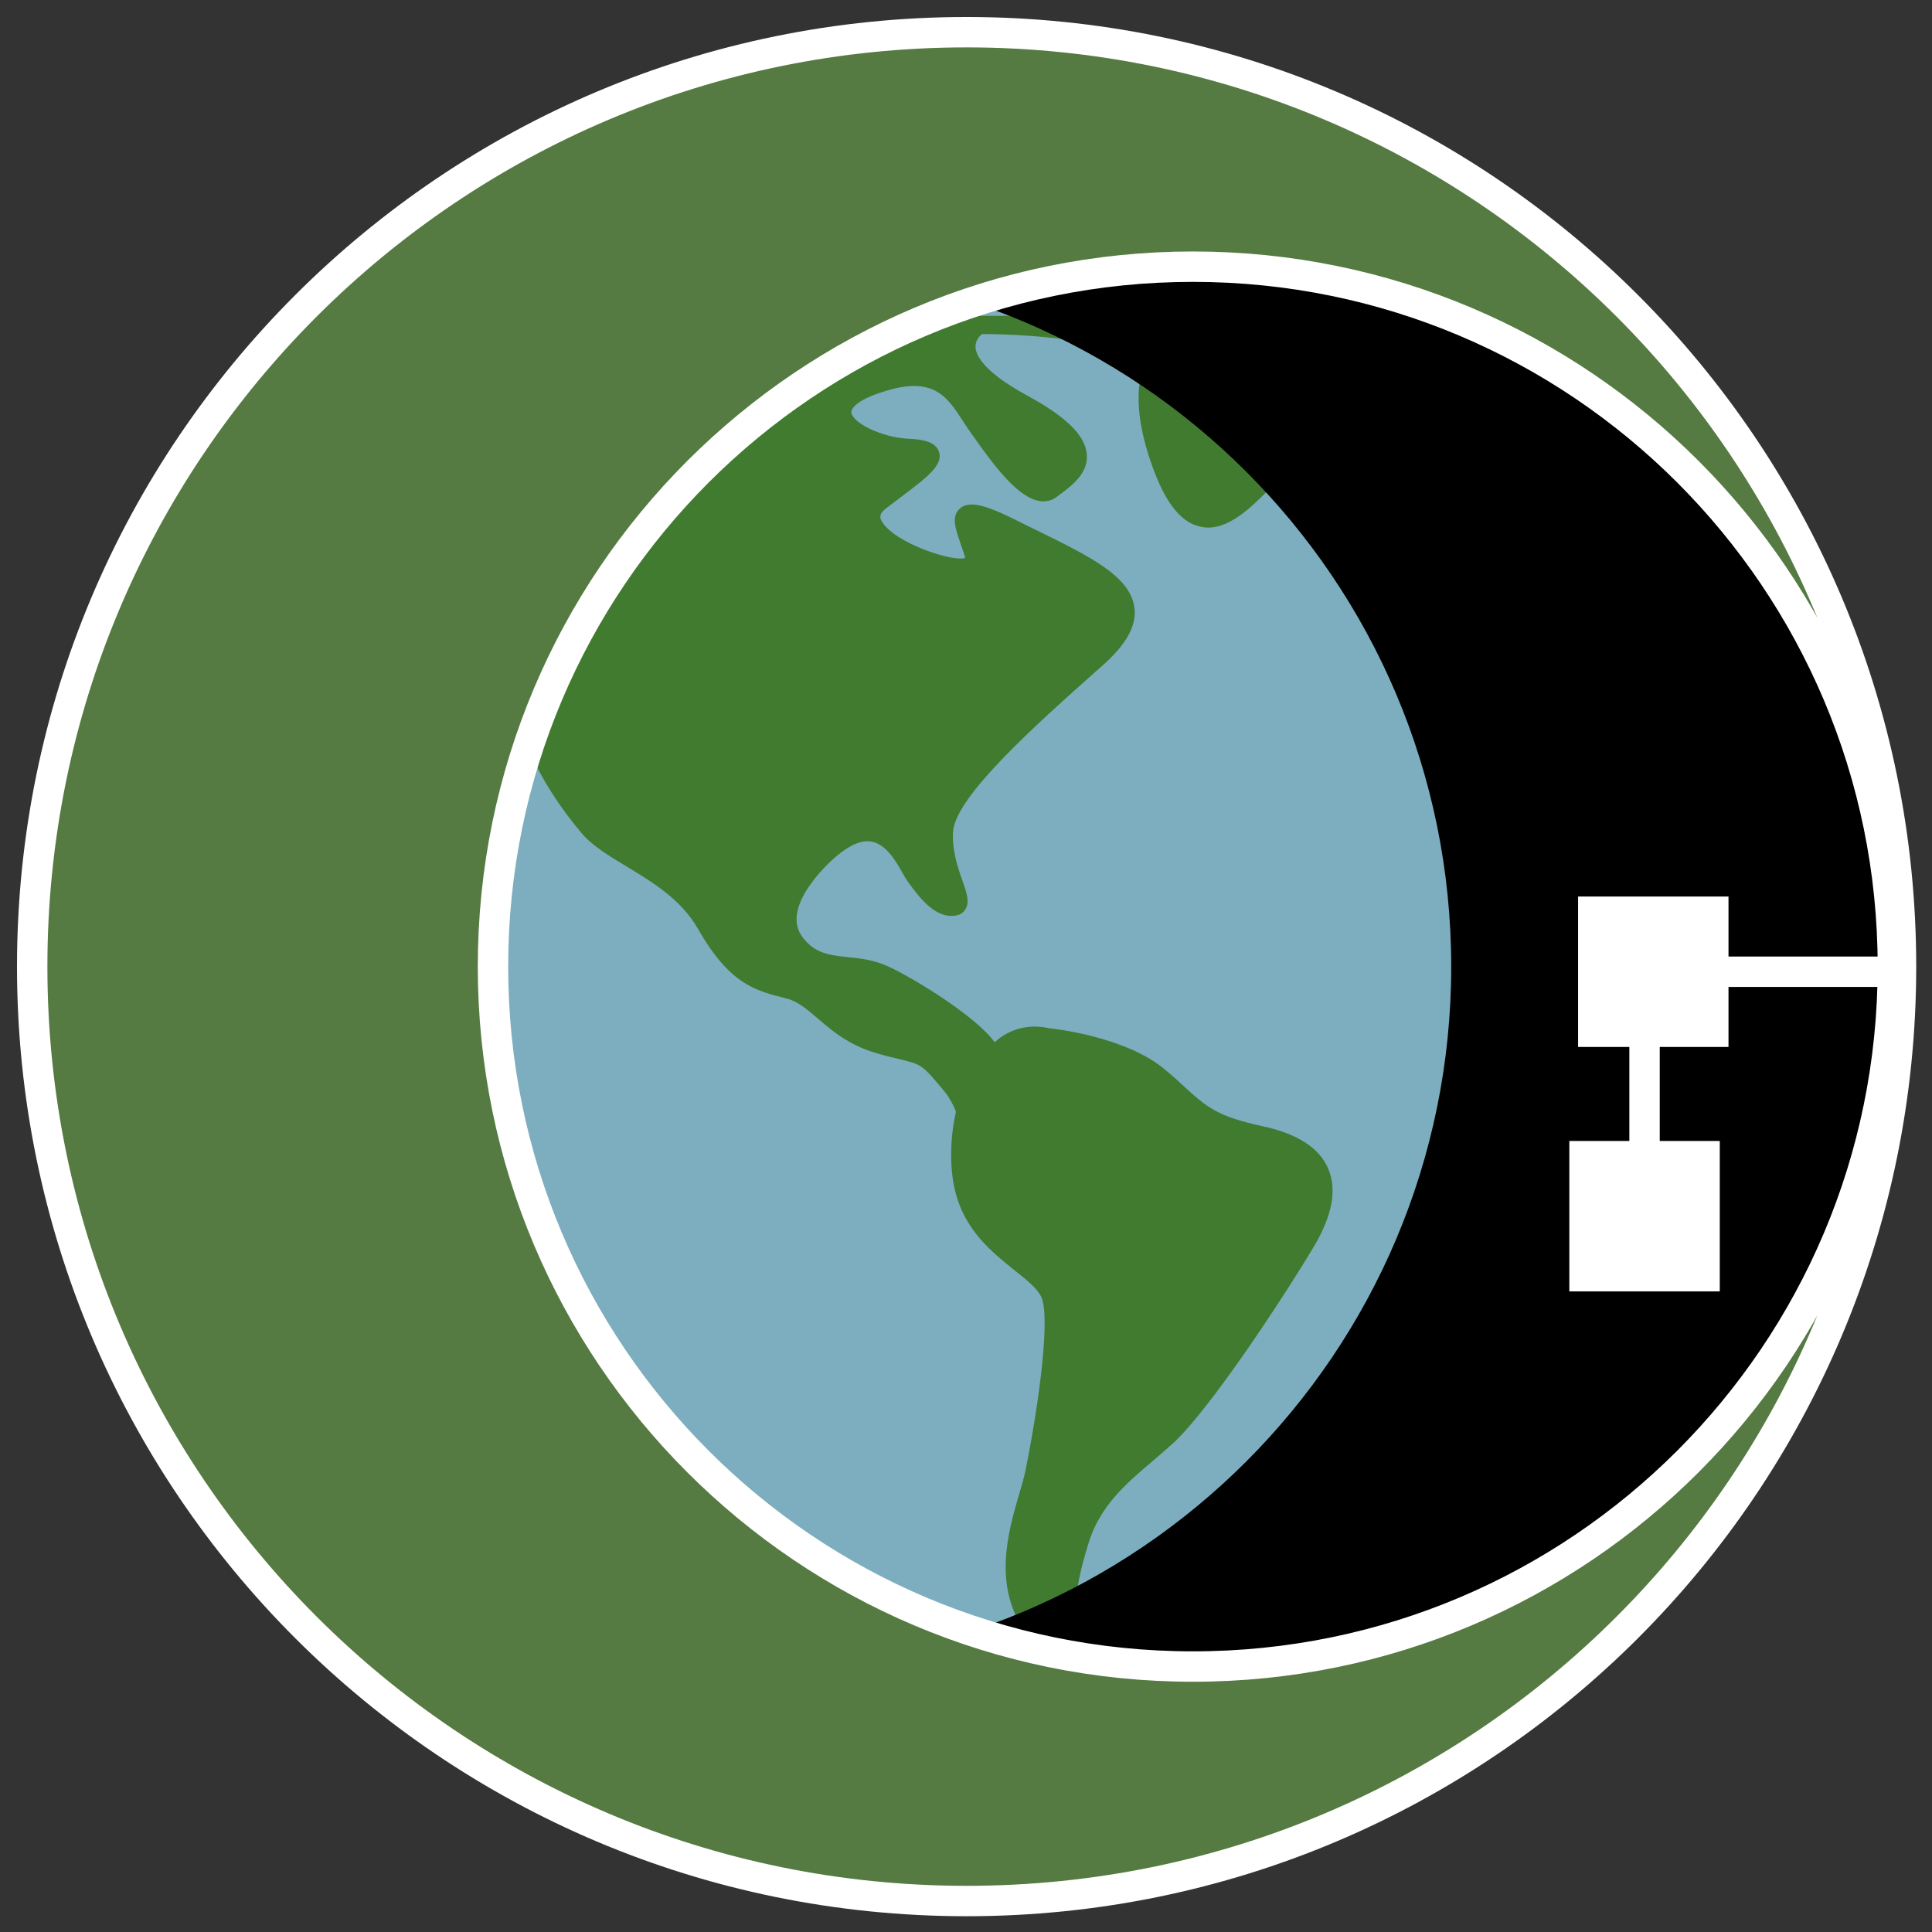 <svg width="60" height="60" viewBox="0 0 60 60" fill="none" xmlns="http://www.w3.org/2000/svg">
<rect x="0" y="0" width="60" height="60" fill="#333333" stroke="none"/>
<path d="M31.93 52.224C44.125 52.224 54.01 42.338 54.01 30.144C54.01 17.949 44.125 8.064 31.93 8.064C19.736 8.064 9.85 17.949 9.85 30.144C9.85 42.338 19.736 52.224 31.93 52.224Z" fill="#7DAEBF"/>
<path d="M52.457 30.467C52.449 30.334 52.44 30.202 52.431 30.078C52.396 29.689 52.36 29.309 52.307 28.929C52.299 28.832 52.281 28.734 52.272 28.637C52.201 28.186 52.122 27.736 52.024 27.293C51.998 27.152 51.963 27.02 51.927 26.878C51.856 26.56 51.768 26.242 51.68 25.923C51.635 25.764 51.591 25.605 51.547 25.455C51.423 25.057 51.291 24.659 51.149 24.27C51.078 24.084 51.008 23.899 50.928 23.713C50.84 23.484 50.742 23.254 50.645 23.033C50.548 22.82 50.46 22.608 50.362 22.396C50.265 22.184 50.159 21.981 50.053 21.777C49.867 21.415 49.673 21.061 49.47 20.716C49.381 20.575 49.302 20.425 49.213 20.284C49.125 20.142 49.054 20 48.966 19.868L48.842 19.682L48.833 19.691C47.551 17.764 45.969 16.049 44.166 14.608L44.263 14.626L43.299 13.936C41.151 12.398 38.773 11.266 36.236 10.577L36.103 10.542L36.094 10.55C34.583 10.153 33.01 9.905 31.392 9.834L31.436 9.808H30.411C30.021 9.808 29.624 9.817 29.244 9.843C29.173 9.843 29.102 9.852 29.023 9.861C28.704 9.879 28.386 9.905 28.068 9.941C27.997 9.95 27.935 9.958 27.864 9.967C27.546 10.002 27.228 10.047 26.91 10.1C26.848 10.109 26.786 10.126 26.724 10.135C26.406 10.188 26.088 10.25 25.77 10.312C25.708 10.33 25.637 10.338 25.575 10.356C25.266 10.427 24.956 10.498 24.656 10.586C24.576 10.604 24.505 10.63 24.426 10.648C24.134 10.727 23.851 10.816 23.568 10.904C23.471 10.931 23.383 10.966 23.285 11.002C23.029 11.09 22.773 11.178 22.516 11.276C22.401 11.32 22.278 11.364 22.163 11.417C21.942 11.505 21.73 11.594 21.509 11.691C21.358 11.753 21.217 11.824 21.067 11.885C20.89 11.965 20.722 12.053 20.545 12.142C20.368 12.23 20.191 12.319 20.015 12.416C19.891 12.478 19.767 12.548 19.652 12.619C19.431 12.743 19.219 12.866 19.007 12.99C18.954 13.026 18.901 13.061 18.839 13.096C16.974 14.228 15.268 15.651 13.791 17.331L13.641 17.508L13.65 17.525C10.326 21.388 8.31 26.41 8.31 31.899C8.31 44.09 18.22 53.999 30.411 53.999C42.362 53.999 52.113 44.47 52.493 32.606L52.51 32.624V31.899C52.51 31.422 52.493 30.944 52.457 30.467ZM30.411 53.442C18.53 53.442 8.867 43.78 8.867 31.899C8.867 26.586 10.803 21.724 14.003 17.967C14.366 18.445 15.1 19.435 15.435 20.106C15.55 20.336 15.63 20.672 15.727 21.088C15.984 22.193 16.372 23.855 18.043 25.852C18.388 26.268 18.91 26.578 19.467 26.914C20.253 27.391 21.155 27.93 21.677 28.849C22.658 30.564 23.453 30.768 24.417 31.006C24.771 31.095 25.062 31.342 25.39 31.625C25.822 31.997 26.362 32.465 27.237 32.712C27.529 32.801 27.767 32.854 27.953 32.898C28.642 33.066 28.642 33.066 29.367 33.941C29.482 34.083 29.677 34.445 29.686 34.534C29.491 35.4 29.491 36.337 29.677 37.044C29.986 38.237 30.835 38.909 31.506 39.449C31.887 39.749 32.214 40.014 32.338 40.279C32.62 40.89 32.285 43.489 31.852 45.645C31.807 45.866 31.736 46.123 31.648 46.406C31.295 47.626 30.817 49.288 31.896 50.772C32.382 51.436 32.833 51.763 33.275 51.763C33.31 51.763 33.345 51.763 33.381 51.754C33.814 51.701 34.088 51.321 34.176 51.1L34.265 50.879L34.061 50.755C33.266 50.269 33.301 49.597 33.796 47.952C34.15 46.777 34.954 46.087 35.821 45.354C36.033 45.168 36.245 44.991 36.448 44.806C37.518 43.816 39.666 40.606 40.788 38.741C41.372 37.769 41.531 36.947 41.248 36.293C40.974 35.647 40.285 35.205 39.207 34.975C37.783 34.666 37.474 34.383 36.731 33.702C36.581 33.561 36.413 33.411 36.21 33.243C34.99 32.182 32.647 31.935 32.585 31.935C31.975 31.793 31.365 31.935 30.888 32.368C30.358 31.607 28.439 30.405 27.573 30.008C27.14 29.813 26.715 29.76 26.335 29.725C25.752 29.663 25.292 29.61 24.912 29.088C24.231 28.151 25.761 26.772 25.938 26.622C26.371 26.25 26.742 26.082 27.06 26.135C27.52 26.215 27.829 26.754 28.032 27.117C28.094 27.232 28.156 27.329 28.201 27.391C28.537 27.851 29.04 28.54 29.677 28.434C29.854 28.407 29.942 28.31 29.986 28.231C30.119 28.009 30.021 27.727 29.889 27.346C29.748 26.949 29.562 26.41 29.597 25.835C29.668 24.748 32.09 22.582 34.035 20.849L34.256 20.655C34.99 20 35.308 19.417 35.229 18.86C35.096 17.888 33.823 17.269 32.223 16.482C32.002 16.376 31.772 16.261 31.542 16.146C30.552 15.651 30.084 15.554 29.809 15.793C29.535 16.031 29.677 16.429 29.809 16.818C29.863 16.977 29.968 17.278 29.977 17.322C29.659 17.472 27.812 16.889 27.396 16.208C27.325 16.093 27.281 15.97 27.511 15.793L27.918 15.483C28.802 14.82 29.288 14.449 29.164 14.042C29.067 13.715 28.651 13.644 28.227 13.627C27.361 13.583 26.485 13.132 26.441 12.814C26.424 12.681 26.627 12.442 27.264 12.221C28.961 11.62 29.385 12.274 29.924 13.105C30.004 13.229 30.092 13.362 30.181 13.486C30.914 14.529 31.63 15.466 32.302 15.563C32.506 15.59 32.691 15.536 32.842 15.412L32.974 15.315C33.319 15.05 33.796 14.688 33.752 14.113C33.708 13.521 33.107 12.937 31.869 12.266C30.525 11.532 30.304 11.019 30.296 10.78C30.287 10.577 30.419 10.436 30.499 10.374C32.276 10.382 34.008 10.604 35.661 11.019C35.37 11.55 35.078 12.663 35.874 14.714C36.262 15.704 36.722 16.244 37.288 16.358C37.368 16.376 37.447 16.385 37.518 16.385C38.225 16.385 38.871 15.74 39.401 15.209C39.542 15.068 39.675 14.935 39.798 14.82C40.471 14.219 42.238 14.325 42.963 14.431C45.041 15.925 46.844 17.782 48.276 19.912C47.472 20.257 45.606 21.185 45.836 22.316C45.978 23.033 46.844 23.563 47.675 24.084C48.17 24.394 48.93 24.863 48.886 25.092C48.868 25.172 48.78 25.207 48.418 25.243C48.055 25.278 47.613 25.322 47.357 25.703C47.127 26.038 47.118 26.551 47.321 27.302C47.366 27.479 47.383 27.736 47.401 28.009C47.454 28.929 47.534 30.317 49.116 30.52C50.557 30.706 51.653 31.731 51.927 32.014C51.892 43.833 42.256 53.442 30.411 53.442Z" fill="#417B30"/>
<path d="M30.36 59.038C46.387 59.038 59.38 46.046 59.38 30.019C59.38 13.992 46.387 1 30.36 1C14.333 1 1.341 13.992 1.341 30.019C1.341 46.046 14.333 59.038 30.36 59.038ZM23.332 8.282C35.337 8.282 45.069 18.014 45.069 30.019C45.069 42.024 35.337 51.756 23.332 51.756C11.327 51.756 1.595 42.024 1.595 30.019C1.595 18.014 11.327 8.282 23.332 8.282Z" fill="black"/>
<path d="M30.019 1C13.992 1 1 13.992 1 30.019C1 46.046 13.992 59.038 30.019 59.038C46.046 59.038 59.038 46.046 59.038 30.019C59.038 13.992 46.046 1 30.019 1ZM37.047 51.756C25.042 51.756 15.31 42.024 15.31 30.019C15.31 18.014 25.042 8.282 37.047 8.282C49.053 8.282 58.785 18.014 58.785 30.019C58.785 42.024 49.053 51.756 37.047 51.756Z" fill="#557A42"/>
<path d="M30.019 1C13.992 1 1 13.992 1 30.019C1 46.046 13.992 59.038 30.019 59.038C46.046 59.038 59.038 46.046 59.038 30.019C59.038 13.992 46.046 1 30.019 1ZM37.047 51.756C25.042 51.756 15.31 42.024 15.31 30.019C15.31 18.014 25.042 8.282 37.047 8.282C49.053 8.282 58.785 18.014 58.785 30.019C58.785 42.024 49.053 51.756 37.047 51.756Z" stroke="white" stroke-width="0.944" stroke-miterlimit="10"/>
<path d="M58.347 29.706H53.68V27.842H49.009V32.514H53.68V30.65H58.347V29.706Z" fill="white"/>
<path d="M50.601 30.769V35.434H48.737V40.106H53.409V35.434H51.545V30.769H50.601Z" fill="white"/>
</svg>
